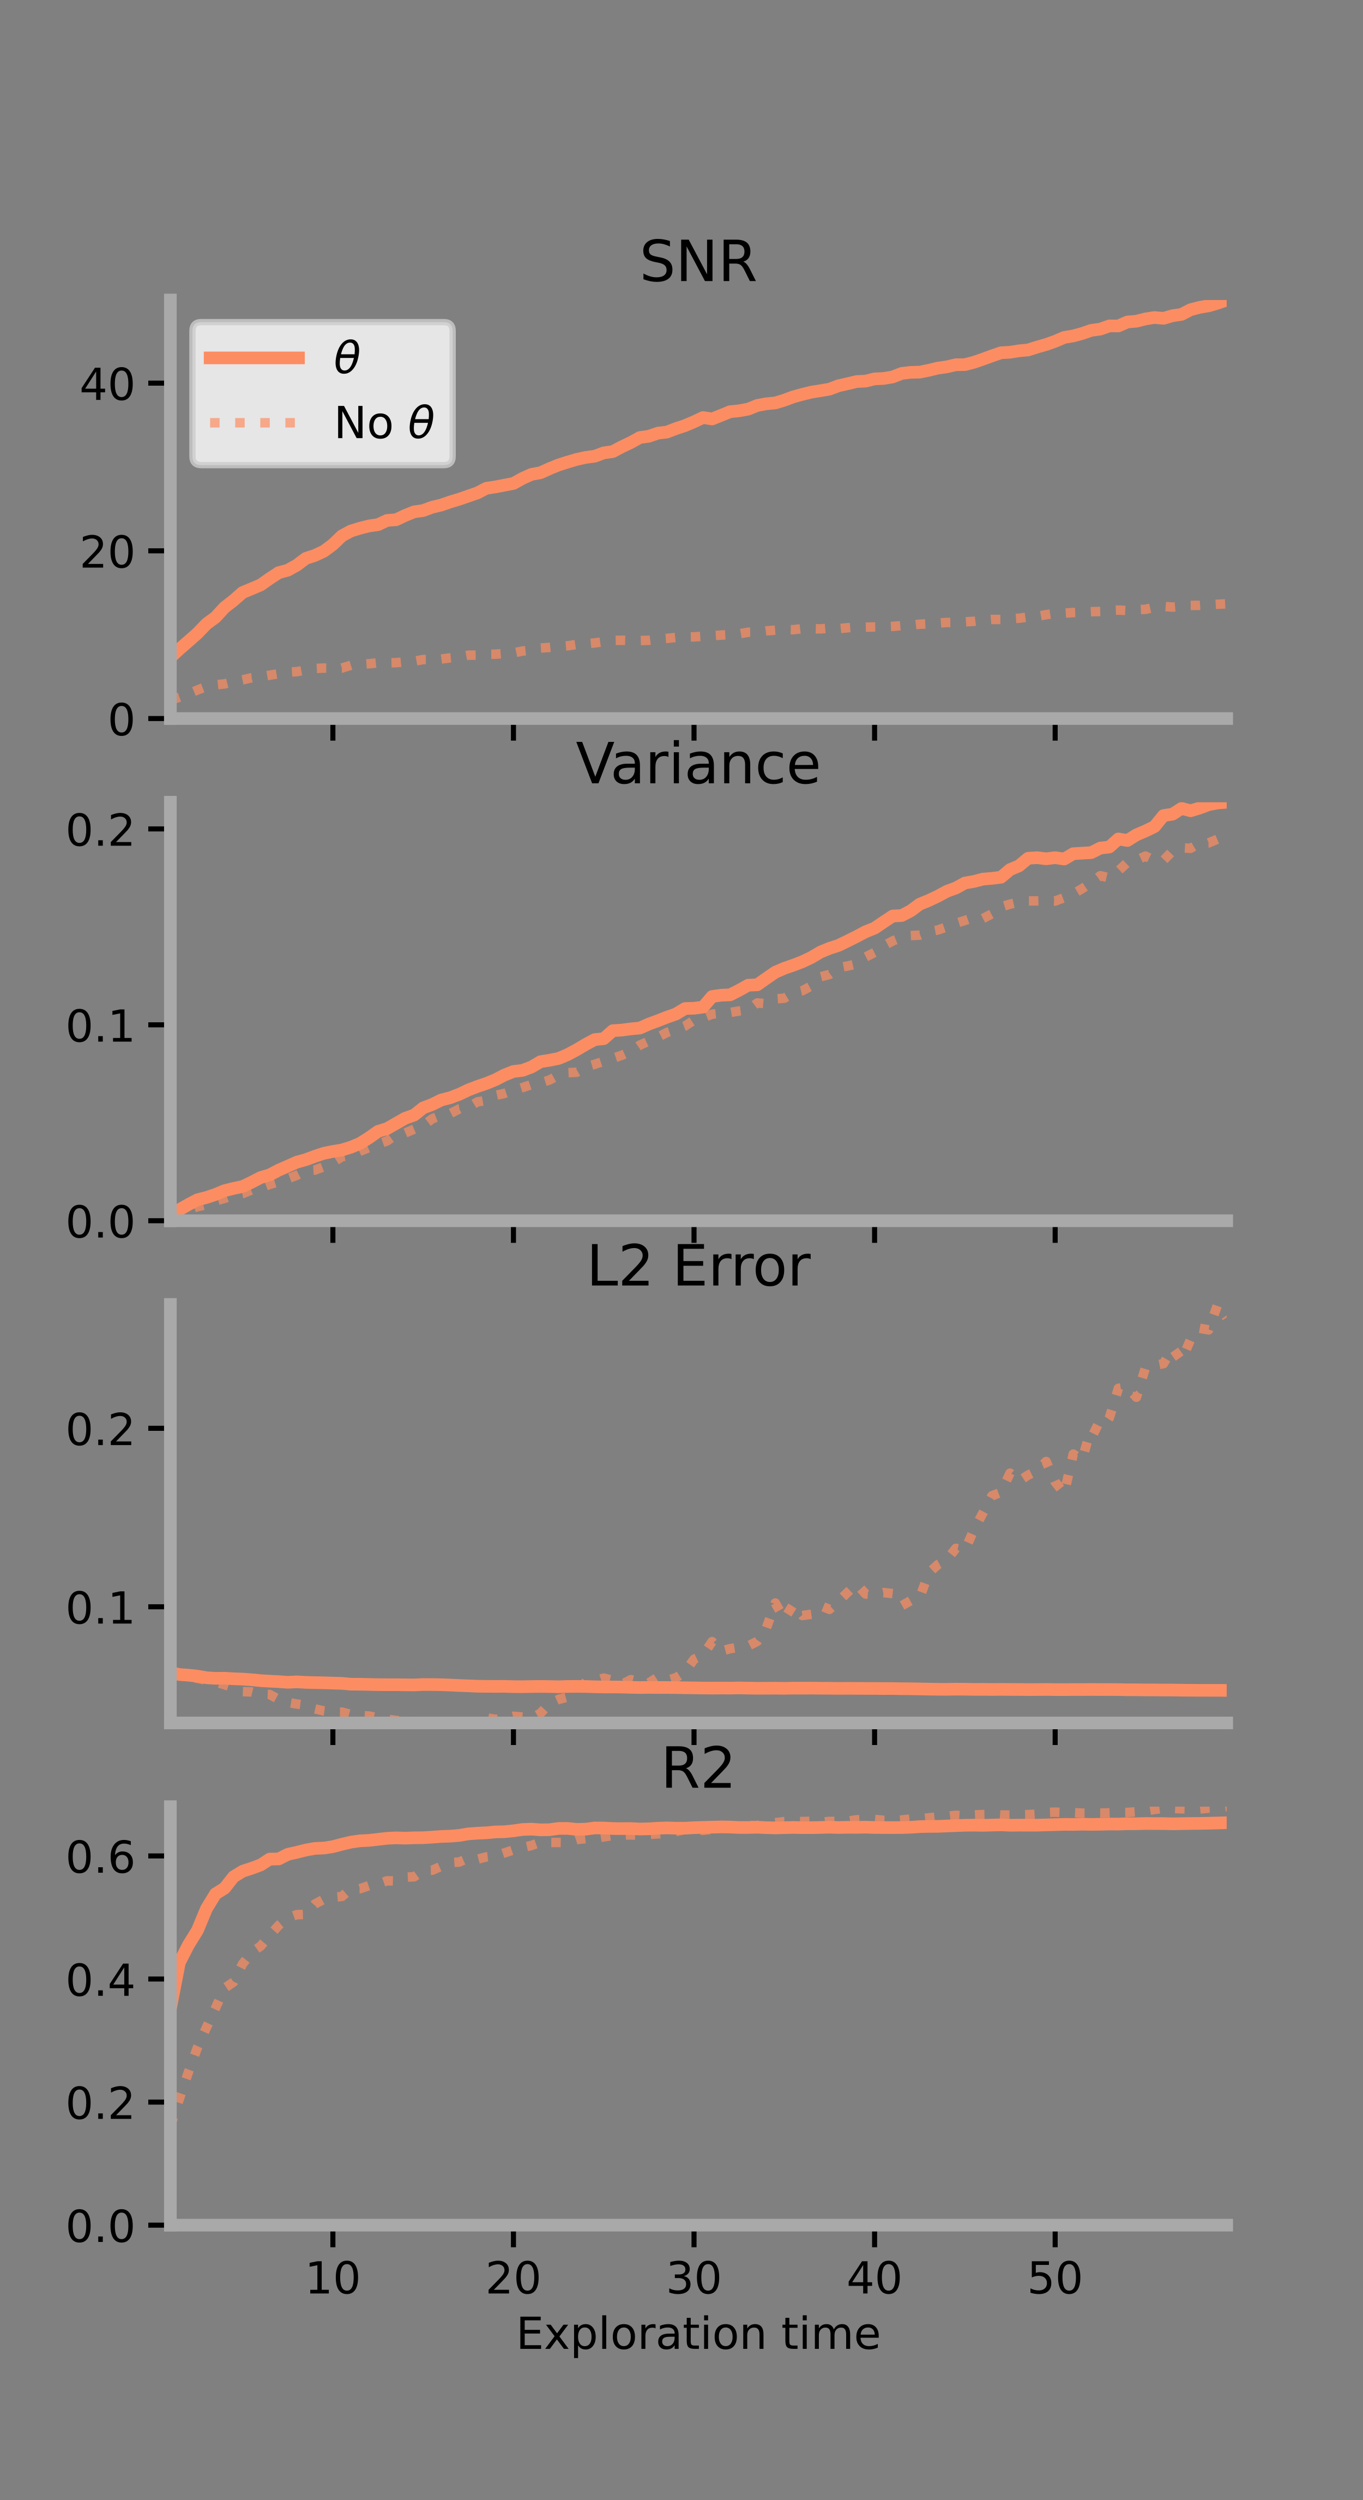 <?xml version="1.0" encoding="utf-8" standalone="no"?>
<!DOCTYPE svg PUBLIC "-//W3C//DTD SVG 1.1//EN"
  "http://www.w3.org/Graphics/SVG/1.1/DTD/svg11.dtd">
<!-- Created with matplotlib (https://matplotlib.org/) -->
<svg height="396pt" version="1.1" viewBox="0 0 216 396" width="216pt" xmlns="http://www.w3.org/2000/svg" xmlns:xlink="http://www.w3.org/1999/xlink">
 <rect x="0" y="0" width="216" height="396" fill="#808080" stroke="none"/>
 <defs>
  <style type="text/css">*{stroke-linecap:butt;stroke-linejoin:round;}</style>
 </defs>
 <g id="figure_1">
  <g id="patch_1">
   <path d="M 0 396 
L 216 396 
L 216 0 
L 0 0 
z
" style="fill:none;"/>
  </g>
  <g id="axes_1">
   <g id="patch_2">
    <path d="M 27 113.807 
L 194.4 113.807 
L 194.4 47.52 
L 27 47.52 
z
" style="fill:none;"/>
   </g>
   <g id="matplotlib.axis_1">
    <g id="xtick_1">
     <g id="line2d_1">
      <defs>
       <path d="M 0 0 
L 0 3.5 
" id="m3159f77311" style="stroke:#000000;stroke-width:0.8;"/>
      </defs>
      <g>
       <use style="stroke:#000000;stroke-width:0.8;" x="52.754" xlink:href="#m3159f77311" y="113.807"/>
      </g>
     </g>
    </g>
    <g id="xtick_2">
     <g id="line2d_2">
      <g>
       <use style="stroke:#000000;stroke-width:0.8;" x="81.369" xlink:href="#m3159f77311" y="113.807"/>
      </g>
     </g>
    </g>
    <g id="xtick_3">
     <g id="line2d_3">
      <g>
       <use style="stroke:#000000;stroke-width:0.8;" x="109.984" xlink:href="#m3159f77311" y="113.807"/>
      </g>
     </g>
    </g>
    <g id="xtick_4">
     <g id="line2d_4">
      <g>
       <use style="stroke:#000000;stroke-width:0.8;" x="138.6" xlink:href="#m3159f77311" y="113.807"/>
      </g>
     </g>
    </g>
    <g id="xtick_5">
     <g id="line2d_5">
      <g>
       <use style="stroke:#000000;stroke-width:0.8;" x="167.215" xlink:href="#m3159f77311" y="113.807"/>
      </g>
     </g>
    </g>
   </g>
   <g id="matplotlib.axis_2">
    <g id="ytick_1">
     <g id="line2d_6">
      <defs>
       <path d="M 0 0 
L -3.5 0 
" id="m1c25598ce0" style="stroke:#000000;stroke-width:0.8;"/>
      </defs>
      <g>
       <use style="stroke:#000000;stroke-width:0.8;" x="27" xlink:href="#m1c25598ce0" y="113.807"/>
      </g>
     </g>
     <g id="text_1">
      <!-- 0 -->
      <g transform="translate(17.046 116.466)scale(0.07 -0.07)">
       <defs>
        <path d="M 31.781 66.406 
Q 24.172 66.406 20.328 58.906 
Q 16.5 51.422 16.5 36.375 
Q 16.5 21.391 20.328 13.891 
Q 24.172 6.391 31.781 6.391 
Q 39.453 6.391 43.281 13.891 
Q 47.125 21.391 47.125 36.375 
Q 47.125 51.422 43.281 58.906 
Q 39.453 66.406 31.781 66.406 
z
M 31.781 74.219 
Q 44.047 74.219 50.516 64.516 
Q 56.984 54.828 56.984 36.375 
Q 56.984 17.969 50.516 8.266 
Q 44.047 -1.422 31.781 -1.422 
Q 19.531 -1.422 13.062 8.266 
Q 6.594 17.969 6.594 36.375 
Q 6.594 54.828 13.062 64.516 
Q 19.531 74.219 31.781 74.219 
z
" id="DejaVuSans-48"/>
       </defs>
       <use xlink:href="#DejaVuSans-48"/>
      </g>
     </g>
    </g>
    <g id="ytick_2">
     <g id="line2d_7">
      <g>
       <use style="stroke:#000000;stroke-width:0.8;" x="27" xlink:href="#m1c25598ce0" y="87.244"/>
      </g>
     </g>
     <g id="text_2">
      <!-- 20 -->
      <g transform="translate(12.592 89.904)scale(0.07 -0.07)">
       <defs>
        <path d="M 19.188 8.297 
L 53.609 8.297 
L 53.609 0 
L 7.328 0 
L 7.328 8.297 
Q 12.938 14.109 22.625 23.891 
Q 32.328 33.688 34.812 36.531 
Q 39.547 41.844 41.422 45.531 
Q 43.312 49.219 43.312 52.781 
Q 43.312 58.594 39.234 62.25 
Q 35.156 65.922 28.609 65.922 
Q 23.969 65.922 18.812 64.312 
Q 13.672 62.703 7.812 59.422 
L 7.812 69.391 
Q 13.766 71.781 18.938 73 
Q 24.125 74.219 28.422 74.219 
Q 39.75 74.219 46.484 68.547 
Q 53.219 62.891 53.219 53.422 
Q 53.219 48.922 51.531 44.891 
Q 49.859 40.875 45.406 35.406 
Q 44.188 33.984 37.641 27.219 
Q 31.109 20.453 19.188 8.297 
z
" id="DejaVuSans-50"/>
       </defs>
       <use xlink:href="#DejaVuSans-50"/>
       <use x="63.623" xlink:href="#DejaVuSans-48"/>
      </g>
     </g>
    </g>
    <g id="ytick_3">
     <g id="line2d_8">
      <g>
       <use style="stroke:#000000;stroke-width:0.8;" x="27" xlink:href="#m1c25598ce0" y="60.682"/>
      </g>
     </g>
     <g id="text_3">
      <!-- 40 -->
      <g transform="translate(12.592 63.341)scale(0.07 -0.07)">
       <defs>
        <path d="M 37.797 64.312 
L 12.891 25.391 
L 37.797 25.391 
z
M 35.203 72.906 
L 47.609 72.906 
L 47.609 25.391 
L 58.016 25.391 
L 58.016 17.188 
L 47.609 17.188 
L 47.609 0 
L 37.797 0 
L 37.797 17.188 
L 4.891 17.188 
L 4.891 26.703 
z
" id="DejaVuSans-52"/>
       </defs>
       <use xlink:href="#DejaVuSans-52"/>
       <use x="63.623" xlink:href="#DejaVuSans-48"/>
      </g>
     </g>
    </g>
   </g>
   <g id="line2d_9">
    <path clip-path="url(#p7f465c8de0)" d="M 27 104.138 
L 28.431 102.815 
L 29.861 101.573 
L 31.292 100.309 
L 32.723 98.82 
L 34.154 97.769 
L 35.585 96.212 
L 37.015 95.1 
L 38.446 93.845 
L 39.877 93.253 
L 41.308 92.645 
L 42.738 91.639 
L 44.169 90.701 
L 45.6 90.316 
L 47.031 89.524 
L 48.461 88.444 
L 49.892 87.979 
L 51.323 87.311 
L 52.754 86.248 
L 54.184 84.874 
L 55.615 84.103 
L 57.046 83.665 
L 58.477 83.301 
L 59.907 83.1 
L 61.338 82.428 
L 62.769 82.322 
L 64.2 81.644 
L 65.63 81.066 
L 67.061 80.866 
L 68.492 80.334 
L 69.923 79.996 
L 71.354 79.497 
L 72.784 79.066 
L 74.215 78.572 
L 75.646 78.079 
L 77.077 77.336 
L 78.508 77.119 
L 79.938 76.846 
L 81.369 76.571 
L 82.8 75.777 
L 84.231 75.132 
L 85.661 74.874 
L 87.092 74.224 
L 88.523 73.643 
L 89.954 73.187 
L 91.384 72.766 
L 92.815 72.449 
L 94.246 72.26 
L 95.677 71.729 
L 97.108 71.527 
L 98.538 70.767 
L 99.969 70.089 
L 101.4 69.295 
L 102.831 69.099 
L 104.261 68.601 
L 105.692 68.437 
L 107.123 67.88 
L 108.553 67.413 
L 109.984 66.804 
L 111.415 66.13 
L 112.846 66.361 
L 114.277 65.788 
L 115.708 65.204 
L 117.139 65.063 
L 118.569 64.803 
L 120 64.221 
L 121.431 63.955 
L 122.862 63.823 
L 124.292 63.383 
L 125.723 62.853 
L 127.154 62.462 
L 128.585 62.108 
L 130.016 61.884 
L 131.446 61.64 
L 132.877 61.098 
L 134.308 60.779 
L 135.739 60.435 
L 137.169 60.366 
L 138.6 60.01 
L 140.031 59.943 
L 141.462 59.704 
L 142.893 59.143 
L 144.323 58.976 
L 145.754 58.942 
L 147.185 58.652 
L 148.616 58.305 
L 150.047 58.105 
L 151.477 57.768 
L 152.908 57.754 
L 154.339 57.38 
L 155.77 56.889 
L 157.2 56.369 
L 158.631 55.874 
L 160.062 55.79 
L 161.493 55.562 
L 162.924 55.432 
L 164.354 54.973 
L 165.785 54.565 
L 167.216 54.058 
L 168.647 53.446 
L 170.077 53.206 
L 171.508 52.816 
L 172.939 52.324 
L 174.37 52.13 
L 175.8 51.62 
L 177.231 51.628 
L 178.662 50.996 
L 180.093 50.879 
L 181.523 50.514 
L 182.954 50.291 
L 184.385 50.421 
L 185.815 50.008 
L 187.246 49.796 
L 188.677 49.053 
L 190.108 48.681 
L 191.539 48.435 
L 192.969 48.022 
L 194.4 47.52 
" style="fill:none;stroke:#fc8d62;stroke-linecap:square;stroke-width:2;"/>
   </g>
   <g id="line2d_10">
    <path clip-path="url(#p7f465c8de0)" d="M 27 110.875 
L 28.431 110.438 
L 29.861 109.884 
L 31.292 109.287 
L 32.723 108.732 
L 34.154 108.466 
L 35.585 108.322 
L 37.015 107.971 
L 38.446 107.683 
L 39.877 107.346 
L 41.308 107.182 
L 42.738 106.939 
L 44.169 106.705 
L 45.6 106.473 
L 47.031 106.383 
L 48.461 106.115 
L 49.892 105.878 
L 51.323 105.816 
L 52.754 105.818 
L 54.184 105.815 
L 55.615 105.362 
L 57.046 105.228 
L 58.477 105.13 
L 59.907 104.982 
L 61.338 104.99 
L 62.769 104.96 
L 64.2 104.817 
L 65.63 104.722 
L 67.061 104.463 
L 68.492 104.458 
L 69.923 104.382 
L 71.354 104.194 
L 72.784 104.049 
L 74.215 103.772 
L 75.646 103.761 
L 77.077 103.635 
L 78.508 103.619 
L 79.938 103.497 
L 81.369 103.415 
L 82.8 103.116 
L 84.231 102.965 
L 85.661 102.639 
L 87.092 102.543 
L 88.523 102.397 
L 89.954 102.284 
L 91.384 102.075 
L 92.815 101.965 
L 94.246 101.832 
L 95.677 101.635 
L 97.108 101.442 
L 98.538 101.407 
L 99.969 101.446 
L 101.4 101.46 
L 102.831 101.415 
L 104.261 101.223 
L 105.692 101.118 
L 107.123 100.963 
L 108.553 100.904 
L 109.984 100.868 
L 111.415 100.78 
L 112.846 100.686 
L 114.277 100.591 
L 115.708 100.507 
L 117.139 100.39 
L 118.569 100.14 
L 120 100.115 
L 121.431 99.921 
L 122.862 99.81 
L 124.292 99.698 
L 125.723 99.736 
L 127.154 99.574 
L 128.585 99.564 
L 130.016 99.61 
L 131.446 99.485 
L 132.877 99.578 
L 134.308 99.427 
L 135.739 99.326 
L 137.169 99.337 
L 138.6 99.297 
L 140.031 99.273 
L 141.462 99.212 
L 142.893 99.097 
L 144.323 99.019 
L 145.754 98.868 
L 147.185 98.8 
L 148.616 98.691 
L 150.047 98.593 
L 151.477 98.579 
L 152.908 98.496 
L 154.339 98.409 
L 155.77 98.238 
L 157.2 98.114 
L 158.631 98.117 
L 160.062 98.014 
L 161.493 97.92 
L 162.924 97.725 
L 164.354 97.609 
L 165.785 97.358 
L 167.216 97.146 
L 168.647 97.12 
L 170.077 97.018 
L 171.508 96.972 
L 172.939 96.885 
L 174.37 96.854 
L 175.8 96.685 
L 177.231 96.632 
L 178.662 96.696 
L 180.093 96.572 
L 181.523 96.51 
L 182.954 96.2 
L 184.385 96.042 
L 185.815 96.159 
L 187.246 96.033 
L 188.677 95.889 
L 190.108 95.878 
L 191.539 95.784 
L 192.969 95.706 
L 194.4 95.635 
" style="fill:none;stroke:#fc8d62;stroke-dasharray:1.5,2.475;stroke-dashoffset:0;stroke-opacity:0.7;stroke-width:1.5;"/>
   </g>
   <g id="patch_3">
    <path d="M 27 113.807 
L 27 47.52 
" style="fill:none;stroke:#a9a9a9;stroke-linecap:square;stroke-linejoin:miter;stroke-width:2;"/>
   </g>
   <g id="patch_4">
    <path d="M 194.4 113.807 
L 194.4 47.52 
" style="fill:none;"/>
   </g>
   <g id="patch_5">
    <path d="M 27 113.807 
L 194.4 113.807 
" style="fill:none;stroke:#a9a9a9;stroke-linecap:square;stroke-linejoin:miter;stroke-width:2;"/>
   </g>
   <g id="patch_6">
    <path d="M 27 47.52 
L 194.4 47.52 
" style="fill:none;"/>
   </g>
   <g id="text_4">
    <!-- SNR -->
    <g transform="translate(101.35 44.52)scale(0.09 -0.09)">
     <defs>
      <path d="M 53.516 70.516 
L 53.516 60.891 
Q 47.906 63.578 42.922 64.891 
Q 37.938 66.219 33.297 66.219 
Q 25.25 66.219 20.875 63.094 
Q 16.5 59.969 16.5 54.203 
Q 16.5 49.359 19.406 46.891 
Q 22.312 44.438 30.422 42.922 
L 36.375 41.703 
Q 47.406 39.594 52.656 34.297 
Q 57.906 29 57.906 20.125 
Q 57.906 9.516 50.797 4.047 
Q 43.703 -1.422 29.984 -1.422 
Q 24.812 -1.422 18.969 -0.25 
Q 13.141 0.922 6.891 3.219 
L 6.891 13.375 
Q 12.891 10.016 18.656 8.297 
Q 24.422 6.594 29.984 6.594 
Q 38.422 6.594 43.016 9.906 
Q 47.609 13.234 47.609 19.391 
Q 47.609 24.75 44.312 27.781 
Q 41.016 30.812 33.5 32.328 
L 27.484 33.5 
Q 16.453 35.688 11.516 40.375 
Q 6.594 45.062 6.594 53.422 
Q 6.594 63.094 13.406 68.656 
Q 20.219 74.219 32.172 74.219 
Q 37.312 74.219 42.625 73.281 
Q 47.953 72.359 53.516 70.516 
z
" id="DejaVuSans-83"/>
      <path d="M 9.812 72.906 
L 23.094 72.906 
L 55.422 11.922 
L 55.422 72.906 
L 64.984 72.906 
L 64.984 0 
L 51.703 0 
L 19.391 60.984 
L 19.391 0 
L 9.812 0 
z
" id="DejaVuSans-78"/>
      <path d="M 44.391 34.188 
Q 47.562 33.109 50.562 29.594 
Q 53.562 26.078 56.594 19.922 
L 66.609 0 
L 56 0 
L 46.688 18.703 
Q 43.062 26.031 39.672 28.422 
Q 36.281 30.812 30.422 30.812 
L 19.672 30.812 
L 19.672 0 
L 9.812 0 
L 9.812 72.906 
L 32.078 72.906 
Q 44.578 72.906 50.734 67.672 
Q 56.891 62.453 56.891 51.906 
Q 56.891 45.016 53.688 40.469 
Q 50.484 35.938 44.391 34.188 
z
M 19.672 64.797 
L 19.672 38.922 
L 32.078 38.922 
Q 39.203 38.922 42.844 42.219 
Q 46.484 45.516 46.484 51.906 
Q 46.484 58.297 42.844 61.547 
Q 39.203 64.797 32.078 64.797 
z
" id="DejaVuSans-82"/>
     </defs>
     <use xlink:href="#DejaVuSans-83"/>
     <use x="63.477" xlink:href="#DejaVuSans-78"/>
     <use x="138.281" xlink:href="#DejaVuSans-82"/>
    </g>
   </g>
   <g id="legend_1">
    <g id="patch_7">
     <path d="M 31.9 73.669 
L 70.33 73.669 
Q 71.73 73.669 71.73 72.269 
L 71.73 52.42 
Q 71.73 51.02 70.33 51.02 
L 31.9 51.02 
Q 30.5 51.02 30.5 52.42 
L 30.5 72.269 
Q 30.5 73.669 31.9 73.669 
z
" style="fill:#ffffff;opacity:0.8;stroke:#cccccc;stroke-linejoin:miter;"/>
    </g>
    <g id="line2d_11">
     <path d="M 33.3 56.689 
L 47.3 56.689 
" style="fill:none;stroke:#fc8d62;stroke-linecap:square;stroke-width:2;"/>
    </g>
    <g id="line2d_12"/>
    <g id="text_5">
     <!-- $\theta$ -->
     <g transform="translate(52.9 59.139)scale(0.07 -0.07)">
      <defs>
       <path d="M 45.516 34.672 
L 14.453 34.672 
Q 12.359 20.062 14.5 13.875 
Q 17.188 6.25 24.469 6.25 
Q 31.781 6.25 37.359 13.922 
Q 42.234 20.656 45.516 34.672 
z
M 47.016 42.969 
Q 48.344 56.844 46.625 61.719 
Q 43.953 69.438 36.766 69.438 
Q 29.297 69.438 23.828 61.812 
Q 19.531 55.672 16.156 42.969 
z
M 38.188 76.766 
Q 49.906 76.766 54.594 66.406 
Q 59.281 56.109 55.719 37.844 
Q 52.203 19.625 43.453 9.281 
Q 34.766 -1.125 23.047 -1.125 
Q 11.281 -1.125 6.641 9.281 
Q 2 19.625 5.516 37.844 
Q 9.078 56.109 17.719 66.406 
Q 26.422 76.766 38.188 76.766 
z
" id="DejaVuSans-Oblique-952"/>
      </defs>
      <use transform="translate(0 0.234)" xlink:href="#DejaVuSans-Oblique-952"/>
     </g>
    </g>
    <g id="line2d_13">
     <path d="M 33.3 66.964 
L 47.3 66.964 
" style="fill:none;stroke:#fc8d62;stroke-dasharray:1.5,2.475;stroke-dashoffset:0;stroke-opacity:0.7;stroke-width:1.5;"/>
    </g>
    <g id="line2d_14"/>
    <g id="text_6">
     <!-- No $\theta$ -->
     <g transform="translate(52.9 69.414)scale(0.07 -0.07)">
      <defs>
       <path d="M 30.609 48.391 
Q 23.391 48.391 19.188 42.75 
Q 14.984 37.109 14.984 27.297 
Q 14.984 17.484 19.156 11.844 
Q 23.344 6.203 30.609 6.203 
Q 37.797 6.203 41.984 11.859 
Q 46.188 17.531 46.188 27.297 
Q 46.188 37.016 41.984 42.703 
Q 37.797 48.391 30.609 48.391 
z
M 30.609 56 
Q 42.328 56 49.016 48.375 
Q 55.719 40.766 55.719 27.297 
Q 55.719 13.875 49.016 6.219 
Q 42.328 -1.422 30.609 -1.422 
Q 18.844 -1.422 12.172 6.219 
Q 5.516 13.875 5.516 27.297 
Q 5.516 40.766 12.172 48.375 
Q 18.844 56 30.609 56 
z
" id="DejaVuSans-111"/>
       <path id="DejaVuSans-32"/>
      </defs>
      <use transform="translate(0 0.234)" xlink:href="#DejaVuSans-78"/>
      <use transform="translate(74.805 0.234)" xlink:href="#DejaVuSans-111"/>
      <use transform="translate(135.986 0.234)" xlink:href="#DejaVuSans-32"/>
      <use transform="translate(167.773 0.234)" xlink:href="#DejaVuSans-Oblique-952"/>
     </g>
    </g>
   </g>
  </g>
  <g id="axes_2">
   <g id="patch_8">
    <path d="M 27 193.351 
L 194.4 193.351 
L 194.4 127.064 
L 27 127.064 
z
" style="fill:none;"/>
   </g>
   <g id="matplotlib.axis_3">
    <g id="xtick_6">
     <g id="line2d_15">
      <g>
       <use style="stroke:#000000;stroke-width:0.8;" x="52.754" xlink:href="#m3159f77311" y="193.351"/>
      </g>
     </g>
    </g>
    <g id="xtick_7">
     <g id="line2d_16">
      <g>
       <use style="stroke:#000000;stroke-width:0.8;" x="81.369" xlink:href="#m3159f77311" y="193.351"/>
      </g>
     </g>
    </g>
    <g id="xtick_8">
     <g id="line2d_17">
      <g>
       <use style="stroke:#000000;stroke-width:0.8;" x="109.984" xlink:href="#m3159f77311" y="193.351"/>
      </g>
     </g>
    </g>
    <g id="xtick_9">
     <g id="line2d_18">
      <g>
       <use style="stroke:#000000;stroke-width:0.8;" x="138.6" xlink:href="#m3159f77311" y="193.351"/>
      </g>
     </g>
    </g>
    <g id="xtick_10">
     <g id="line2d_19">
      <g>
       <use style="stroke:#000000;stroke-width:0.8;" x="167.215" xlink:href="#m3159f77311" y="193.351"/>
      </g>
     </g>
    </g>
   </g>
   <g id="matplotlib.axis_4">
    <g id="ytick_4">
     <g id="line2d_20">
      <g>
       <use style="stroke:#000000;stroke-width:0.8;" x="27" xlink:href="#m1c25598ce0" y="193.351"/>
      </g>
     </g>
     <g id="text_7">
      <!-- 0.0 -->
      <g transform="translate(10.368 196.011)scale(0.07 -0.07)">
       <defs>
        <path d="M 10.688 12.406 
L 21 12.406 
L 21 0 
L 10.688 0 
z
" id="DejaVuSans-46"/>
       </defs>
       <use xlink:href="#DejaVuSans-48"/>
       <use x="63.623" xlink:href="#DejaVuSans-46"/>
       <use x="95.41" xlink:href="#DejaVuSans-48"/>
      </g>
     </g>
    </g>
    <g id="ytick_5">
     <g id="line2d_21">
      <g>
       <use style="stroke:#000000;stroke-width:0.8;" x="27" xlink:href="#m1c25598ce0" y="162.322"/>
      </g>
     </g>
     <g id="text_8">
      <!-- 0.1 -->
      <g transform="translate(10.368 164.981)scale(0.07 -0.07)">
       <defs>
        <path d="M 12.406 8.297 
L 28.516 8.297 
L 28.516 63.922 
L 10.984 60.406 
L 10.984 69.391 
L 28.422 72.906 
L 38.281 72.906 
L 38.281 8.297 
L 54.391 8.297 
L 54.391 0 
L 12.406 0 
z
" id="DejaVuSans-49"/>
       </defs>
       <use xlink:href="#DejaVuSans-48"/>
       <use x="63.623" xlink:href="#DejaVuSans-46"/>
       <use x="95.41" xlink:href="#DejaVuSans-49"/>
      </g>
     </g>
    </g>
    <g id="ytick_6">
     <g id="line2d_22">
      <g>
       <use style="stroke:#000000;stroke-width:0.8;" x="27" xlink:href="#m1c25598ce0" y="131.292"/>
      </g>
     </g>
     <g id="text_9">
      <!-- 0.2 -->
      <g transform="translate(10.368 133.952)scale(0.07 -0.07)">
       <use xlink:href="#DejaVuSans-48"/>
       <use x="63.623" xlink:href="#DejaVuSans-46"/>
       <use x="95.41" xlink:href="#DejaVuSans-50"/>
      </g>
     </g>
    </g>
   </g>
   <g id="line2d_23">
    <path clip-path="url(#p9449320118)" d="M 27 192.137 
L 28.431 191.595 
L 29.861 190.782 
L 31.292 190.027 
L 32.723 189.668 
L 34.154 189.185 
L 35.585 188.588 
L 37.015 188.229 
L 38.446 187.931 
L 39.877 187.247 
L 41.308 186.506 
L 42.738 186.089 
L 44.169 185.331 
L 45.6 184.711 
L 47.031 184.07 
L 48.461 183.676 
L 49.892 183.145 
L 51.323 182.669 
L 52.754 182.378 
L 54.184 182.145 
L 55.615 181.702 
L 57.046 181.108 
L 58.477 180.207 
L 59.907 179.196 
L 61.338 178.757 
L 62.769 177.938 
L 64.2 177.126 
L 65.63 176.616 
L 67.061 175.477 
L 68.492 174.933 
L 69.923 174.229 
L 71.354 173.86 
L 72.784 173.321 
L 74.215 172.64 
L 75.646 172.086 
L 77.077 171.603 
L 78.508 171.019 
L 79.938 170.277 
L 81.369 169.706 
L 82.8 169.54 
L 84.231 168.999 
L 85.661 168.158 
L 87.092 167.933 
L 88.523 167.646 
L 89.954 167.039 
L 91.384 166.274 
L 92.815 165.426 
L 94.246 164.66 
L 95.677 164.511 
L 97.108 163.25 
L 98.538 163.154 
L 99.969 162.965 
L 101.4 162.829 
L 102.831 162.197 
L 104.261 161.669 
L 105.692 161.11 
L 107.123 160.604 
L 108.553 159.741 
L 109.984 159.696 
L 111.415 159.509 
L 112.846 157.835 
L 114.277 157.63 
L 115.708 157.568 
L 117.139 156.841 
L 118.569 156.043 
L 120 155.986 
L 121.431 154.976 
L 122.862 153.985 
L 124.292 153.369 
L 125.723 152.874 
L 127.154 152.325 
L 128.585 151.647 
L 130.016 150.801 
L 131.446 150.205 
L 132.877 149.744 
L 134.308 149.052 
L 135.739 148.335 
L 137.169 147.575 
L 138.6 147.006 
L 140.031 146.036 
L 141.462 145.087 
L 142.893 145.014 
L 144.323 144.264 
L 145.754 143.207 
L 147.185 142.623 
L 148.616 141.946 
L 150.047 141.173 
L 151.477 140.651 
L 152.908 139.862 
L 154.339 139.613 
L 155.77 139.239 
L 157.2 139.122 
L 158.631 138.947 
L 160.062 137.738 
L 161.493 137.133 
L 162.924 135.941 
L 164.354 135.846 
L 165.785 136.023 
L 167.216 135.846 
L 168.647 136.059 
L 170.077 135.218 
L 171.508 135.129 
L 172.939 135.047 
L 174.37 134.321 
L 175.8 134.157 
L 177.231 132.878 
L 178.662 133.128 
L 180.093 132.233 
L 181.523 131.621 
L 182.954 130.93 
L 184.385 129.176 
L 185.815 128.959 
L 187.246 128.039 
L 188.677 128.419 
L 190.108 127.985 
L 191.539 127.451 
L 192.969 127.181 
L 194.4 127.064 
" style="fill:none;stroke:#fc8d62;stroke-linecap:square;stroke-width:2;"/>
   </g>
   <g id="line2d_24">
    <path clip-path="url(#p9449320118)" d="M 27 192.439 
L 28.431 191.903 
L 29.861 191.586 
L 31.292 191.121 
L 32.723 190.809 
L 34.154 190.217 
L 35.585 189.81 
L 37.015 189.326 
L 38.446 189.052 
L 39.877 188.481 
L 41.308 188.147 
L 42.738 187.597 
L 44.169 187.178 
L 45.6 186.699 
L 47.031 186.156 
L 48.461 185.424 
L 49.892 185.334 
L 51.323 184.791 
L 52.754 184.104 
L 54.184 183.207 
L 55.615 182.969 
L 57.046 182.34 
L 58.477 181.762 
L 59.907 181.215 
L 61.338 180.711 
L 62.769 179.686 
L 64.2 179.455 
L 65.63 178.842 
L 67.061 178.273 
L 68.492 177.207 
L 69.923 176.647 
L 71.354 176.376 
L 72.784 175.642 
L 74.215 175.4 
L 75.646 174.523 
L 77.077 174.283 
L 78.508 173.495 
L 79.938 173.188 
L 81.369 172.705 
L 82.8 172.261 
L 84.231 171.784 
L 85.661 171.508 
L 87.092 171.059 
L 88.523 170.272 
L 89.954 169.908 
L 91.384 169.833 
L 92.815 168.993 
L 94.246 168.575 
L 95.677 168.089 
L 97.108 167.622 
L 98.538 167.147 
L 99.969 166.511 
L 101.4 165.537 
L 102.831 164.887 
L 104.261 164.27 
L 105.692 163.532 
L 107.123 163.064 
L 108.553 162.51 
L 109.984 161.572 
L 111.415 161.21 
L 112.846 160.629 
L 114.277 160.488 
L 115.708 160.367 
L 117.139 160.127 
L 118.569 159.94 
L 120 158.856 
L 121.431 158.969 
L 122.862 158.218 
L 124.292 158.106 
L 125.723 157.239 
L 127.154 156.912 
L 128.585 156.157 
L 130.016 154.714 
L 131.446 154.35 
L 132.877 153.279 
L 134.308 153.004 
L 135.739 152.682 
L 137.169 151.58 
L 138.6 150.854 
L 140.031 149.804 
L 141.462 149.035 
L 142.893 148.462 
L 144.323 148.183 
L 145.754 148.112 
L 147.185 147.567 
L 148.616 147.302 
L 150.047 146.802 
L 151.477 146.233 
L 152.908 145.79 
L 154.339 145.289 
L 155.77 145.479 
L 157.2 144.738 
L 158.631 143.645 
L 160.062 143.203 
L 161.493 142.876 
L 162.924 142.689 
L 164.354 142.687 
L 165.785 142.649 
L 167.216 142.716 
L 168.647 142.174 
L 170.077 141.579 
L 171.508 140.741 
L 172.939 139.783 
L 174.37 138.701 
L 175.8 139.038 
L 177.231 137.939 
L 178.662 136.595 
L 180.093 136.266 
L 181.523 135.587 
L 182.954 136.308 
L 184.385 136.263 
L 185.815 134.789 
L 187.246 134.292 
L 188.677 134.367 
L 190.108 133.518 
L 191.539 133.502 
L 192.969 132.9 
L 194.4 132.511 
" style="fill:none;stroke:#fc8d62;stroke-dasharray:1.5,2.475;stroke-dashoffset:0;stroke-opacity:0.7;stroke-width:1.5;"/>
   </g>
   <g id="patch_9">
    <path d="M 27 193.351 
L 27 127.064 
" style="fill:none;stroke:#a9a9a9;stroke-linecap:square;stroke-linejoin:miter;stroke-width:2;"/>
   </g>
   <g id="patch_10">
    <path d="M 194.4 193.351 
L 194.4 127.064 
" style="fill:none;"/>
   </g>
   <g id="patch_11">
    <path d="M 27 193.351 
L 194.4 193.351 
" style="fill:none;stroke:#a9a9a9;stroke-linecap:square;stroke-linejoin:miter;stroke-width:2;"/>
   </g>
   <g id="patch_12">
    <path d="M 27 127.064 
L 194.4 127.064 
" style="fill:none;"/>
   </g>
   <g id="text_10">
    <!-- Variance -->
    <g transform="translate(91.26 124.064)scale(0.09 -0.09)">
     <defs>
      <path d="M 28.609 0 
L 0.781 72.906 
L 11.078 72.906 
L 34.188 11.531 
L 57.328 72.906 
L 67.578 72.906 
L 39.797 0 
z
" id="DejaVuSans-86"/>
      <path d="M 34.281 27.484 
Q 23.391 27.484 19.188 25 
Q 14.984 22.516 14.984 16.5 
Q 14.984 11.719 18.141 8.906 
Q 21.297 6.109 26.703 6.109 
Q 34.188 6.109 38.703 11.406 
Q 43.219 16.703 43.219 25.484 
L 43.219 27.484 
z
M 52.203 31.203 
L 52.203 0 
L 43.219 0 
L 43.219 8.297 
Q 40.141 3.328 35.547 0.953 
Q 30.953 -1.422 24.312 -1.422 
Q 15.922 -1.422 10.953 3.297 
Q 6 8.016 6 15.922 
Q 6 25.141 12.172 29.828 
Q 18.359 34.516 30.609 34.516 
L 43.219 34.516 
L 43.219 35.406 
Q 43.219 41.609 39.141 45 
Q 35.062 48.391 27.688 48.391 
Q 23 48.391 18.547 47.266 
Q 14.109 46.141 10.016 43.891 
L 10.016 52.203 
Q 14.938 54.109 19.578 55.047 
Q 24.219 56 28.609 56 
Q 40.484 56 46.344 49.844 
Q 52.203 43.703 52.203 31.203 
z
" id="DejaVuSans-97"/>
      <path d="M 41.109 46.297 
Q 39.594 47.172 37.812 47.578 
Q 36.031 48 33.891 48 
Q 26.266 48 22.188 43.047 
Q 18.109 38.094 18.109 28.812 
L 18.109 0 
L 9.078 0 
L 9.078 54.688 
L 18.109 54.688 
L 18.109 46.188 
Q 20.953 51.172 25.484 53.578 
Q 30.031 56 36.531 56 
Q 37.453 56 38.578 55.875 
Q 39.703 55.766 41.062 55.516 
z
" id="DejaVuSans-114"/>
      <path d="M 9.422 54.688 
L 18.406 54.688 
L 18.406 0 
L 9.422 0 
z
M 9.422 75.984 
L 18.406 75.984 
L 18.406 64.594 
L 9.422 64.594 
z
" id="DejaVuSans-105"/>
      <path d="M 54.891 33.016 
L 54.891 0 
L 45.906 0 
L 45.906 32.719 
Q 45.906 40.484 42.875 44.328 
Q 39.844 48.188 33.797 48.188 
Q 26.516 48.188 22.312 43.547 
Q 18.109 38.922 18.109 30.906 
L 18.109 0 
L 9.078 0 
L 9.078 54.688 
L 18.109 54.688 
L 18.109 46.188 
Q 21.344 51.125 25.703 53.562 
Q 30.078 56 35.797 56 
Q 45.219 56 50.047 50.172 
Q 54.891 44.344 54.891 33.016 
z
" id="DejaVuSans-110"/>
      <path d="M 48.781 52.594 
L 48.781 44.188 
Q 44.969 46.297 41.141 47.344 
Q 37.312 48.391 33.406 48.391 
Q 24.656 48.391 19.812 42.844 
Q 14.984 37.312 14.984 27.297 
Q 14.984 17.281 19.812 11.734 
Q 24.656 6.203 33.406 6.203 
Q 37.312 6.203 41.141 7.25 
Q 44.969 8.297 48.781 10.406 
L 48.781 2.094 
Q 45.016 0.344 40.984 -0.531 
Q 36.969 -1.422 32.422 -1.422 
Q 20.062 -1.422 12.781 6.344 
Q 5.516 14.109 5.516 27.297 
Q 5.516 40.672 12.859 48.328 
Q 20.219 56 33.016 56 
Q 37.156 56 41.109 55.141 
Q 45.062 54.297 48.781 52.594 
z
" id="DejaVuSans-99"/>
      <path d="M 56.203 29.594 
L 56.203 25.203 
L 14.891 25.203 
Q 15.484 15.922 20.484 11.062 
Q 25.484 6.203 34.422 6.203 
Q 39.594 6.203 44.453 7.469 
Q 49.312 8.734 54.109 11.281 
L 54.109 2.781 
Q 49.266 0.734 44.188 -0.344 
Q 39.109 -1.422 33.891 -1.422 
Q 20.797 -1.422 13.156 6.188 
Q 5.516 13.812 5.516 26.812 
Q 5.516 40.234 12.766 48.109 
Q 20.016 56 32.328 56 
Q 43.359 56 49.781 48.891 
Q 56.203 41.797 56.203 29.594 
z
M 47.219 32.234 
Q 47.125 39.594 43.094 43.984 
Q 39.062 48.391 32.422 48.391 
Q 24.906 48.391 20.391 44.141 
Q 15.875 39.891 15.188 32.172 
z
" id="DejaVuSans-101"/>
     </defs>
     <use xlink:href="#DejaVuSans-86"/>
     <use x="60.658" xlink:href="#DejaVuSans-97"/>
     <use x="121.938" xlink:href="#DejaVuSans-114"/>
     <use x="163.051" xlink:href="#DejaVuSans-105"/>
     <use x="190.834" xlink:href="#DejaVuSans-97"/>
     <use x="252.113" xlink:href="#DejaVuSans-110"/>
     <use x="315.492" xlink:href="#DejaVuSans-99"/>
     <use x="370.473" xlink:href="#DejaVuSans-101"/>
    </g>
   </g>
  </g>
  <g id="axes_3">
   <g id="patch_13">
    <path d="M 27 272.896 
L 194.4 272.896 
L 194.4 206.609 
L 27 206.609 
z
" style="fill:none;"/>
   </g>
   <g id="matplotlib.axis_5">
    <g id="xtick_11">
     <g id="line2d_25">
      <g>
       <use style="stroke:#000000;stroke-width:0.8;" x="52.754" xlink:href="#m3159f77311" y="272.896"/>
      </g>
     </g>
    </g>
    <g id="xtick_12">
     <g id="line2d_26">
      <g>
       <use style="stroke:#000000;stroke-width:0.8;" x="81.369" xlink:href="#m3159f77311" y="272.896"/>
      </g>
     </g>
    </g>
    <g id="xtick_13">
     <g id="line2d_27">
      <g>
       <use style="stroke:#000000;stroke-width:0.8;" x="109.984" xlink:href="#m3159f77311" y="272.896"/>
      </g>
     </g>
    </g>
    <g id="xtick_14">
     <g id="line2d_28">
      <g>
       <use style="stroke:#000000;stroke-width:0.8;" x="138.6" xlink:href="#m3159f77311" y="272.896"/>
      </g>
     </g>
    </g>
    <g id="xtick_15">
     <g id="line2d_29">
      <g>
       <use style="stroke:#000000;stroke-width:0.8;" x="167.215" xlink:href="#m3159f77311" y="272.896"/>
      </g>
     </g>
    </g>
   </g>
   <g id="matplotlib.axis_6">
    <g id="ytick_7">
     <g id="line2d_30">
      <g>
       <use style="stroke:#000000;stroke-width:0.8;" x="27" xlink:href="#m1c25598ce0" y="254.497"/>
      </g>
     </g>
     <g id="text_11">
      <!-- 0.1 -->
      <g transform="translate(10.368 257.156)scale(0.07 -0.07)">
       <use xlink:href="#DejaVuSans-48"/>
       <use x="63.623" xlink:href="#DejaVuSans-46"/>
       <use x="95.41" xlink:href="#DejaVuSans-49"/>
      </g>
     </g>
    </g>
    <g id="ytick_8">
     <g id="line2d_31">
      <g>
       <use style="stroke:#000000;stroke-width:0.8;" x="27" xlink:href="#m1c25598ce0" y="226.228"/>
      </g>
     </g>
     <g id="text_12">
      <!-- 0.2 -->
      <g transform="translate(10.368 228.887)scale(0.07 -0.07)">
       <use xlink:href="#DejaVuSans-48"/>
       <use x="63.623" xlink:href="#DejaVuSans-46"/>
       <use x="95.41" xlink:href="#DejaVuSans-50"/>
      </g>
     </g>
    </g>
   </g>
   <g id="line2d_32">
    <path clip-path="url(#pd9c8457cd1)" d="M 27 264.918 
L 28.431 265.225 
L 29.861 265.328 
L 31.292 265.488 
L 32.723 265.735 
L 34.154 265.826 
L 35.585 265.81 
L 37.015 265.898 
L 38.446 265.949 
L 39.877 266.053 
L 41.308 266.196 
L 42.738 266.282 
L 44.169 266.352 
L 45.6 266.459 
L 47.031 266.386 
L 48.461 266.47 
L 49.892 266.505 
L 51.323 266.538 
L 52.754 266.583 
L 54.184 266.624 
L 55.615 266.758 
L 57.046 266.763 
L 58.477 266.795 
L 59.907 266.828 
L 61.338 266.839 
L 62.769 266.842 
L 64.2 266.856 
L 65.63 266.874 
L 67.061 266.808 
L 68.492 266.817 
L 69.923 266.84 
L 71.354 266.893 
L 72.784 266.962 
L 74.215 267.017 
L 75.646 267.081 
L 77.077 267.098 
L 78.508 267.106 
L 79.938 267.099 
L 81.369 267.142 
L 82.8 267.152 
L 84.231 267.127 
L 85.661 267.107 
L 87.092 267.13 
L 88.523 267.162 
L 89.954 267.114 
L 91.384 267.105 
L 92.815 267.117 
L 94.246 267.165 
L 95.677 267.195 
L 97.108 267.195 
L 98.538 267.21 
L 99.969 267.252 
L 101.4 267.284 
L 102.831 267.262 
L 104.261 267.281 
L 105.692 267.28 
L 107.123 267.292 
L 108.553 267.324 
L 109.984 267.34 
L 111.415 267.364 
L 112.846 267.377 
L 114.277 267.367 
L 115.708 267.377 
L 117.139 267.348 
L 118.569 267.378 
L 120 267.403 
L 121.431 267.396 
L 122.862 267.388 
L 124.292 267.411 
L 125.723 267.382 
L 127.154 267.391 
L 128.585 267.381 
L 130.016 267.396 
L 131.446 267.404 
L 132.877 267.417 
L 134.308 267.411 
L 135.739 267.42 
L 137.169 267.427 
L 138.6 267.427 
L 140.031 267.449 
L 141.462 267.445 
L 142.893 267.473 
L 144.323 267.484 
L 145.754 267.509 
L 147.185 267.538 
L 148.616 267.564 
L 150.047 267.572 
L 151.477 267.546 
L 152.908 267.553 
L 154.339 267.58 
L 155.77 267.574 
L 157.2 267.593 
L 158.631 267.578 
L 160.062 267.591 
L 161.493 267.595 
L 162.924 267.614 
L 164.354 267.606 
L 165.785 267.59 
L 167.216 267.617 
L 168.647 267.621 
L 170.077 267.604 
L 171.508 267.606 
L 172.939 267.594 
L 174.37 267.607 
L 175.8 267.606 
L 177.231 267.61 
L 178.662 267.649 
L 180.093 267.647 
L 181.523 267.664 
L 182.954 267.664 
L 184.385 267.683 
L 185.815 267.682 
L 187.246 267.707 
L 188.677 267.721 
L 190.108 267.729 
L 191.539 267.729 
L 192.969 267.733 
L 194.4 267.738 
" style="fill:none;stroke:#fc8d62;stroke-linecap:square;stroke-width:2;"/>
   </g>
   <g id="line2d_33">
    <path clip-path="url(#pd9c8457cd1)" d="M 27 265.015 
L 28.431 265.214 
L 29.861 265.735 
L 31.292 265.827 
L 32.723 266.146 
L 34.154 266.417 
L 35.585 266.836 
L 37.015 267.302 
L 38.446 267.933 
L 39.877 267.982 
L 41.308 268.337 
L 42.738 268.39 
L 44.169 269.157 
L 45.6 269.651 
L 47.031 269.895 
L 48.461 270.077 
L 49.892 270.663 
L 51.323 270.996 
L 52.754 271.181 
L 54.184 271.174 
L 55.615 271.561 
L 57.046 271.708 
L 58.477 271.799 
L 59.907 272.082 
L 61.338 272.271 
L 62.769 272.498 
L 64.2 272.595 
L 65.63 272.632 
L 67.061 272.718 
L 68.492 272.469 
L 69.923 272.773 
L 71.354 272.896 
L 72.784 272.711 
L 74.215 272.804 
L 75.646 272.708 
L 77.077 272.082 
L 78.508 272.314 
L 79.938 272.205 
L 81.369 271.839 
L 82.8 271.961 
L 84.231 272.156 
L 85.661 271.353 
L 87.092 269.807 
L 88.523 269.159 
L 89.954 268.78 
L 91.384 267.502 
L 92.815 266.468 
L 94.246 266.241 
L 95.677 265.79 
L 97.108 266.162 
L 98.538 266.794 
L 99.969 266.035 
L 101.4 266.415 
L 102.831 266.554 
L 104.261 265.628 
L 105.692 266.162 
L 107.123 265.736 
L 108.553 264.826 
L 109.984 262.805 
L 111.415 262.129 
L 112.846 260.016 
L 114.277 261.52 
L 115.708 261.129 
L 117.139 260.899 
L 118.569 260.701 
L 120 259.978 
L 121.431 257.913 
L 122.862 253.899 
L 124.292 256.427 
L 125.723 254.132 
L 127.154 255.878 
L 128.585 255.677 
L 130.016 254.316 
L 131.446 254.907 
L 132.877 253.617 
L 134.308 252.228 
L 135.739 250.879 
L 137.169 252.467 
L 138.6 252.572 
L 140.031 252.243 
L 141.462 252.409 
L 142.893 254.333 
L 144.323 253.521 
L 145.754 253.04 
L 147.185 249.134 
L 148.616 247.822 
L 150.047 247.061 
L 151.477 245.241 
L 152.908 245.55 
L 154.339 242.28 
L 155.77 239.631 
L 157.2 236.913 
L 158.631 236.368 
L 160.062 233.325 
L 161.493 234.574 
L 162.924 233.642 
L 164.354 232.949 
L 165.785 231.485 
L 167.216 234.724 
L 168.647 236.547 
L 170.077 230.314 
L 171.508 231.194 
L 172.939 226.06 
L 174.37 226.761 
L 175.8 224.571 
L 177.231 219.899 
L 178.662 219.682 
L 180.093 221.315 
L 181.523 216.625 
L 182.954 216.275 
L 184.385 215.987 
L 185.815 213.505 
L 187.246 215.508 
L 188.677 212.141 
L 190.108 210.387 
L 191.539 210.638 
L 192.969 206.609 
L 194.4 208.673 
" style="fill:none;stroke:#fc8d62;stroke-dasharray:1.5,2.475;stroke-dashoffset:0;stroke-opacity:0.7;stroke-width:1.5;"/>
   </g>
   <g id="patch_14">
    <path d="M 27 272.896 
L 27 206.609 
" style="fill:none;stroke:#a9a9a9;stroke-linecap:square;stroke-linejoin:miter;stroke-width:2;"/>
   </g>
   <g id="patch_15">
    <path d="M 194.4 272.896 
L 194.4 206.609 
" style="fill:none;"/>
   </g>
   <g id="patch_16">
    <path d="M 27 272.896 
L 194.4 272.896 
" style="fill:none;stroke:#a9a9a9;stroke-linecap:square;stroke-linejoin:miter;stroke-width:2;"/>
   </g>
   <g id="patch_17">
    <path d="M 27 206.609 
L 194.4 206.609 
" style="fill:none;"/>
   </g>
   <g id="text_13">
    <!-- L2 Error -->
    <g transform="translate(92.933 203.609)scale(0.09 -0.09)">
     <defs>
      <path d="M 9.812 72.906 
L 19.672 72.906 
L 19.672 8.297 
L 55.172 8.297 
L 55.172 0 
L 9.812 0 
z
" id="DejaVuSans-76"/>
      <path d="M 9.812 72.906 
L 55.906 72.906 
L 55.906 64.594 
L 19.672 64.594 
L 19.672 43.016 
L 54.391 43.016 
L 54.391 34.719 
L 19.672 34.719 
L 19.672 8.297 
L 56.781 8.297 
L 56.781 0 
L 9.812 0 
z
" id="DejaVuSans-69"/>
     </defs>
     <use xlink:href="#DejaVuSans-76"/>
     <use x="55.713" xlink:href="#DejaVuSans-50"/>
     <use x="119.336" xlink:href="#DejaVuSans-32"/>
     <use x="151.123" xlink:href="#DejaVuSans-69"/>
     <use x="214.307" xlink:href="#DejaVuSans-114"/>
     <use x="253.67" xlink:href="#DejaVuSans-114"/>
     <use x="292.533" xlink:href="#DejaVuSans-111"/>
     <use x="353.715" xlink:href="#DejaVuSans-114"/>
    </g>
   </g>
  </g>
  <g id="axes_4">
   <g id="patch_18">
    <path d="M 27 352.44 
L 194.4 352.44 
L 194.4 286.153 
L 27 286.153 
z
" style="fill:none;"/>
   </g>
   <g id="matplotlib.axis_7">
    <g id="xtick_16">
     <g id="line2d_34">
      <g>
       <use style="stroke:#000000;stroke-width:0.8;" x="52.754" xlink:href="#m3159f77311" y="352.44"/>
      </g>
     </g>
     <g id="text_14">
      <!-- 10 -->
      <g transform="translate(48.3 363.259)scale(0.07 -0.07)">
       <use xlink:href="#DejaVuSans-49"/>
       <use x="63.623" xlink:href="#DejaVuSans-48"/>
      </g>
     </g>
    </g>
    <g id="xtick_17">
     <g id="line2d_35">
      <g>
       <use style="stroke:#000000;stroke-width:0.8;" x="81.369" xlink:href="#m3159f77311" y="352.44"/>
      </g>
     </g>
     <g id="text_15">
      <!-- 20 -->
      <g transform="translate(76.915 363.259)scale(0.07 -0.07)">
       <use xlink:href="#DejaVuSans-50"/>
       <use x="63.623" xlink:href="#DejaVuSans-48"/>
      </g>
     </g>
    </g>
    <g id="xtick_18">
     <g id="line2d_36">
      <g>
       <use style="stroke:#000000;stroke-width:0.8;" x="109.984" xlink:href="#m3159f77311" y="352.44"/>
      </g>
     </g>
     <g id="text_16">
      <!-- 30 -->
      <g transform="translate(105.531 363.259)scale(0.07 -0.07)">
       <defs>
        <path d="M 40.578 39.312 
Q 47.656 37.797 51.625 33 
Q 55.609 28.219 55.609 21.188 
Q 55.609 10.406 48.188 4.484 
Q 40.766 -1.422 27.094 -1.422 
Q 22.516 -1.422 17.656 -0.516 
Q 12.797 0.391 7.625 2.203 
L 7.625 11.719 
Q 11.719 9.328 16.594 8.109 
Q 21.484 6.891 26.812 6.891 
Q 36.078 6.891 40.938 10.547 
Q 45.797 14.203 45.797 21.188 
Q 45.797 27.641 41.281 31.266 
Q 36.766 34.906 28.719 34.906 
L 20.219 34.906 
L 20.219 43.016 
L 29.109 43.016 
Q 36.375 43.016 40.234 45.922 
Q 44.094 48.828 44.094 54.297 
Q 44.094 59.906 40.109 62.906 
Q 36.141 65.922 28.719 65.922 
Q 24.656 65.922 20.016 65.031 
Q 15.375 64.156 9.812 62.312 
L 9.812 71.094 
Q 15.438 72.656 20.344 73.438 
Q 25.25 74.219 29.594 74.219 
Q 40.828 74.219 47.359 69.109 
Q 53.906 64.016 53.906 55.328 
Q 53.906 49.266 50.438 45.094 
Q 46.969 40.922 40.578 39.312 
z
" id="DejaVuSans-51"/>
       </defs>
       <use xlink:href="#DejaVuSans-51"/>
       <use x="63.623" xlink:href="#DejaVuSans-48"/>
      </g>
     </g>
    </g>
    <g id="xtick_19">
     <g id="line2d_37">
      <g>
       <use style="stroke:#000000;stroke-width:0.8;" x="138.6" xlink:href="#m3159f77311" y="352.44"/>
      </g>
     </g>
     <g id="text_17">
      <!-- 40 -->
      <g transform="translate(134.146 363.259)scale(0.07 -0.07)">
       <use xlink:href="#DejaVuSans-52"/>
       <use x="63.623" xlink:href="#DejaVuSans-48"/>
      </g>
     </g>
    </g>
    <g id="xtick_20">
     <g id="line2d_38">
      <g>
       <use style="stroke:#000000;stroke-width:0.8;" x="167.215" xlink:href="#m3159f77311" y="352.44"/>
      </g>
     </g>
     <g id="text_18">
      <!-- 50 -->
      <g transform="translate(162.761 363.259)scale(0.07 -0.07)">
       <defs>
        <path d="M 10.797 72.906 
L 49.516 72.906 
L 49.516 64.594 
L 19.828 64.594 
L 19.828 46.734 
Q 21.969 47.469 24.109 47.828 
Q 26.266 48.188 28.422 48.188 
Q 40.625 48.188 47.75 41.5 
Q 54.891 34.812 54.891 23.391 
Q 54.891 11.625 47.562 5.094 
Q 40.234 -1.422 26.906 -1.422 
Q 22.312 -1.422 17.547 -0.641 
Q 12.797 0.141 7.719 1.703 
L 7.719 11.625 
Q 12.109 9.234 16.797 8.062 
Q 21.484 6.891 26.703 6.891 
Q 35.156 6.891 40.078 11.328 
Q 45.016 15.766 45.016 23.391 
Q 45.016 31 40.078 35.438 
Q 35.156 39.891 26.703 39.891 
Q 22.75 39.891 18.812 39.016 
Q 14.891 38.141 10.797 36.281 
z
" id="DejaVuSans-53"/>
       </defs>
       <use xlink:href="#DejaVuSans-53"/>
       <use x="63.623" xlink:href="#DejaVuSans-48"/>
      </g>
     </g>
    </g>
    <g id="text_19">
     <!-- Exploration time -->
     <g transform="translate(81.774 372.034)scale(0.07 -0.07)">
      <defs>
       <path d="M 54.891 54.688 
L 35.109 28.078 
L 55.906 0 
L 45.312 0 
L 29.391 21.484 
L 13.484 0 
L 2.875 0 
L 24.125 28.609 
L 4.688 54.688 
L 15.281 54.688 
L 29.781 35.203 
L 44.281 54.688 
z
" id="DejaVuSans-120"/>
       <path d="M 18.109 8.203 
L 18.109 -20.797 
L 9.078 -20.797 
L 9.078 54.688 
L 18.109 54.688 
L 18.109 46.391 
Q 20.953 51.266 25.266 53.625 
Q 29.594 56 35.594 56 
Q 45.562 56 51.781 48.094 
Q 58.016 40.188 58.016 27.297 
Q 58.016 14.406 51.781 6.484 
Q 45.562 -1.422 35.594 -1.422 
Q 29.594 -1.422 25.266 0.953 
Q 20.953 3.328 18.109 8.203 
z
M 48.688 27.297 
Q 48.688 37.203 44.609 42.844 
Q 40.531 48.484 33.406 48.484 
Q 26.266 48.484 22.188 42.844 
Q 18.109 37.203 18.109 27.297 
Q 18.109 17.391 22.188 11.75 
Q 26.266 6.109 33.406 6.109 
Q 40.531 6.109 44.609 11.75 
Q 48.688 17.391 48.688 27.297 
z
" id="DejaVuSans-112"/>
       <path d="M 9.422 75.984 
L 18.406 75.984 
L 18.406 0 
L 9.422 0 
z
" id="DejaVuSans-108"/>
       <path d="M 18.312 70.219 
L 18.312 54.688 
L 36.812 54.688 
L 36.812 47.703 
L 18.312 47.703 
L 18.312 18.016 
Q 18.312 11.328 20.141 9.422 
Q 21.969 7.516 27.594 7.516 
L 36.812 7.516 
L 36.812 0 
L 27.594 0 
Q 17.188 0 13.234 3.875 
Q 9.281 7.766 9.281 18.016 
L 9.281 47.703 
L 2.688 47.703 
L 2.688 54.688 
L 9.281 54.688 
L 9.281 70.219 
z
" id="DejaVuSans-116"/>
       <path d="M 52 44.188 
Q 55.375 50.25 60.062 53.125 
Q 64.75 56 71.094 56 
Q 79.641 56 84.281 50.016 
Q 88.922 44.047 88.922 33.016 
L 88.922 0 
L 79.891 0 
L 79.891 32.719 
Q 79.891 40.578 77.094 44.375 
Q 74.312 48.188 68.609 48.188 
Q 61.625 48.188 57.562 43.547 
Q 53.516 38.922 53.516 30.906 
L 53.516 0 
L 44.484 0 
L 44.484 32.719 
Q 44.484 40.625 41.703 44.406 
Q 38.922 48.188 33.109 48.188 
Q 26.219 48.188 22.156 43.531 
Q 18.109 38.875 18.109 30.906 
L 18.109 0 
L 9.078 0 
L 9.078 54.688 
L 18.109 54.688 
L 18.109 46.188 
Q 21.188 51.219 25.484 53.609 
Q 29.781 56 35.688 56 
Q 41.656 56 45.828 52.969 
Q 50 49.953 52 44.188 
z
" id="DejaVuSans-109"/>
      </defs>
      <use xlink:href="#DejaVuSans-69"/>
      <use x="63.184" xlink:href="#DejaVuSans-120"/>
      <use x="122.363" xlink:href="#DejaVuSans-112"/>
      <use x="185.84" xlink:href="#DejaVuSans-108"/>
      <use x="213.623" xlink:href="#DejaVuSans-111"/>
      <use x="274.805" xlink:href="#DejaVuSans-114"/>
      <use x="315.918" xlink:href="#DejaVuSans-97"/>
      <use x="377.197" xlink:href="#DejaVuSans-116"/>
      <use x="416.406" xlink:href="#DejaVuSans-105"/>
      <use x="444.189" xlink:href="#DejaVuSans-111"/>
      <use x="505.371" xlink:href="#DejaVuSans-110"/>
      <use x="568.75" xlink:href="#DejaVuSans-32"/>
      <use x="600.537" xlink:href="#DejaVuSans-116"/>
      <use x="639.746" xlink:href="#DejaVuSans-105"/>
      <use x="667.529" xlink:href="#DejaVuSans-109"/>
      <use x="764.941" xlink:href="#DejaVuSans-101"/>
     </g>
    </g>
   </g>
   <g id="matplotlib.axis_8">
    <g id="ytick_9">
     <g id="line2d_39">
      <g>
       <use style="stroke:#000000;stroke-width:0.8;" x="27" xlink:href="#m1c25598ce0" y="352.44"/>
      </g>
     </g>
     <g id="text_20">
      <!-- 0.0 -->
      <g transform="translate(10.368 355.099)scale(0.07 -0.07)">
       <use xlink:href="#DejaVuSans-48"/>
       <use x="63.623" xlink:href="#DejaVuSans-46"/>
       <use x="95.41" xlink:href="#DejaVuSans-48"/>
      </g>
     </g>
    </g>
    <g id="ytick_10">
     <g id="line2d_40">
      <g>
       <use style="stroke:#000000;stroke-width:0.8;" x="27" xlink:href="#m1c25598ce0" y="332.946"/>
      </g>
     </g>
     <g id="text_21">
      <!-- 0.2 -->
      <g transform="translate(10.368 335.606)scale(0.07 -0.07)">
       <use xlink:href="#DejaVuSans-48"/>
       <use x="63.623" xlink:href="#DejaVuSans-46"/>
       <use x="95.41" xlink:href="#DejaVuSans-50"/>
      </g>
     </g>
    </g>
    <g id="ytick_11">
     <g id="line2d_41">
      <g>
       <use style="stroke:#000000;stroke-width:0.8;" x="27" xlink:href="#m1c25598ce0" y="313.453"/>
      </g>
     </g>
     <g id="text_22">
      <!-- 0.4 -->
      <g transform="translate(10.368 316.112)scale(0.07 -0.07)">
       <use xlink:href="#DejaVuSans-48"/>
       <use x="63.623" xlink:href="#DejaVuSans-46"/>
       <use x="95.41" xlink:href="#DejaVuSans-52"/>
      </g>
     </g>
    </g>
    <g id="ytick_12">
     <g id="line2d_42">
      <g>
       <use style="stroke:#000000;stroke-width:0.8;" x="27" xlink:href="#m1c25598ce0" y="293.959"/>
      </g>
     </g>
     <g id="text_23">
      <!-- 0.6 -->
      <g transform="translate(10.368 296.618)scale(0.07 -0.07)">
       <defs>
        <path d="M 33.016 40.375 
Q 26.375 40.375 22.484 35.828 
Q 18.609 31.297 18.609 23.391 
Q 18.609 15.531 22.484 10.953 
Q 26.375 6.391 33.016 6.391 
Q 39.656 6.391 43.531 10.953 
Q 47.406 15.531 47.406 23.391 
Q 47.406 31.297 43.531 35.828 
Q 39.656 40.375 33.016 40.375 
z
M 52.594 71.297 
L 52.594 62.312 
Q 48.875 64.062 45.094 64.984 
Q 41.312 65.922 37.594 65.922 
Q 27.828 65.922 22.672 59.328 
Q 17.531 52.734 16.797 39.406 
Q 19.672 43.656 24.016 45.922 
Q 28.375 48.188 33.594 48.188 
Q 44.578 48.188 50.953 41.516 
Q 57.328 34.859 57.328 23.391 
Q 57.328 12.156 50.688 5.359 
Q 44.047 -1.422 33.016 -1.422 
Q 20.359 -1.422 13.672 8.266 
Q 6.984 17.969 6.984 36.375 
Q 6.984 53.656 15.188 63.938 
Q 23.391 74.219 37.203 74.219 
Q 40.922 74.219 44.703 73.484 
Q 48.484 72.75 52.594 71.297 
z
" id="DejaVuSans-54"/>
       </defs>
       <use xlink:href="#DejaVuSans-48"/>
       <use x="63.623" xlink:href="#DejaVuSans-46"/>
       <use x="95.41" xlink:href="#DejaVuSans-54"/>
      </g>
     </g>
    </g>
   </g>
   <g id="line2d_43">
    <path clip-path="url(#p9d7a3a6128)" d="M 27 318.192 
L 28.431 310.838 
L 29.861 308.053 
L 31.292 305.741 
L 32.723 302.305 
L 34.154 299.964 
L 35.585 299.074 
L 37.015 297.265 
L 38.446 296.383 
L 39.877 295.915 
L 41.308 295.386 
L 42.738 294.459 
L 44.169 294.436 
L 45.6 293.708 
L 47.031 293.389 
L 48.461 293.025 
L 49.892 292.768 
L 51.323 292.707 
L 52.754 292.489 
L 54.184 292.11 
L 55.615 291.771 
L 57.046 291.565 
L 58.477 291.496 
L 59.907 291.331 
L 61.338 291.166 
L 62.769 291.095 
L 64.2 291.142 
L 65.63 291.086 
L 67.061 291.072 
L 68.492 290.983 
L 69.923 290.876 
L 71.354 290.827 
L 72.784 290.709 
L 74.215 290.464 
L 75.646 290.36 
L 77.077 290.293 
L 78.508 290.156 
L 79.938 290.126 
L 81.369 289.979 
L 82.8 289.771 
L 84.231 289.715 
L 85.661 289.827 
L 87.092 289.802 
L 88.523 289.606 
L 89.954 289.599 
L 91.384 289.752 
L 92.815 289.719 
L 94.246 289.526 
L 95.677 289.534 
L 97.108 289.617 
L 98.538 289.626 
L 99.969 289.621 
L 101.4 289.696 
L 102.831 289.663 
L 104.261 289.566 
L 105.692 289.518 
L 107.123 289.565 
L 108.553 289.561 
L 109.984 289.483 
L 111.415 289.44 
L 112.846 289.401 
L 114.277 289.363 
L 115.708 289.383 
L 117.139 289.454 
L 118.569 289.452 
L 120 289.412 
L 121.431 289.481 
L 122.862 289.521 
L 124.292 289.483 
L 125.723 289.444 
L 127.154 289.478 
L 128.585 289.476 
L 130.016 289.449 
L 131.446 289.408 
L 132.877 289.456 
L 134.308 289.422 
L 135.739 289.431 
L 137.169 289.403 
L 138.6 289.454 
L 140.031 289.459 
L 141.462 289.468 
L 142.893 289.461 
L 144.323 289.421 
L 145.754 289.316 
L 147.185 289.28 
L 148.616 289.276 
L 150.047 289.215 
L 151.477 289.157 
L 152.908 289.099 
L 154.339 289.084 
L 155.77 289.11 
L 157.2 289.07 
L 158.631 289.033 
L 160.062 289.098 
L 161.493 289.081 
L 162.924 289.085 
L 164.354 289.085 
L 165.785 289.042 
L 167.216 289.001 
L 168.647 288.959 
L 170.077 288.968 
L 171.508 288.931 
L 172.939 288.96 
L 174.37 288.943 
L 175.8 288.904 
L 177.231 288.914 
L 178.662 288.861 
L 180.093 288.862 
L 181.523 288.823 
L 182.954 288.833 
L 184.385 288.836 
L 185.815 288.873 
L 187.246 288.845 
L 188.677 288.821 
L 190.108 288.807 
L 191.539 288.778 
L 192.969 288.741 
L 194.4 288.699 
" style="fill:none;stroke:#fc8d62;stroke-linecap:square;stroke-width:2;"/>
   </g>
   <g id="line2d_44">
    <path clip-path="url(#p9d7a3a6128)" d="M 27 336.801 
L 28.431 332.397 
L 29.861 328.193 
L 31.292 324.298 
L 32.723 321.114 
L 34.154 318.043 
L 35.585 314.899 
L 37.015 313.932 
L 38.446 311.049 
L 39.877 309.254 
L 41.308 308.235 
L 42.738 306.555 
L 44.169 304.953 
L 45.6 303.773 
L 47.031 303.257 
L 48.461 303.221 
L 49.892 301.583 
L 51.323 300.81 
L 52.754 300.508 
L 54.184 300.383 
L 55.615 299.143 
L 57.046 299.152 
L 58.477 298.658 
L 59.907 298.407 
L 61.338 297.896 
L 62.769 297.928 
L 64.2 297.323 
L 65.63 297.259 
L 67.061 296.245 
L 68.492 296.224 
L 69.923 295.6 
L 71.354 295.015 
L 72.784 294.922 
L 74.215 294.298 
L 75.646 294.48 
L 77.077 294.112 
L 78.508 293.959 
L 79.938 293.483 
L 81.369 292.998 
L 82.8 292.62 
L 84.231 292.303 
L 85.661 291.778 
L 87.092 291.826 
L 88.523 291.83 
L 89.954 291.84 
L 91.384 291.36 
L 92.815 291.221 
L 94.246 291.157 
L 95.677 290.938 
L 97.108 290.724 
L 98.538 290.658 
L 99.969 290.626 
L 101.4 290.706 
L 102.831 290.559 
L 104.261 290.465 
L 105.692 290.367 
L 107.123 290.09 
L 108.553 289.782 
L 109.984 289.832 
L 111.415 289.907 
L 112.846 289.748 
L 114.277 289.536 
L 115.708 289.432 
L 117.139 289.167 
L 118.569 289.133 
L 120 289.155 
L 121.431 288.681 
L 122.862 288.702 
L 124.292 288.52 
L 125.723 288.502 
L 127.154 288.509 
L 128.585 288.473 
L 130.016 288.638 
L 131.446 288.49 
L 132.877 288.485 
L 134.308 288.431 
L 135.739 288.24 
L 137.169 288.167 
L 138.6 288.173 
L 140.031 288.317 
L 141.462 288.352 
L 142.893 288.263 
L 144.323 288.104 
L 145.754 288.072 
L 147.185 287.925 
L 148.616 287.775 
L 150.047 287.684 
L 151.477 287.523 
L 152.908 287.619 
L 154.339 287.467 
L 155.77 287.405 
L 157.2 287.38 
L 158.631 287.473 
L 160.062 287.478 
L 161.493 287.418 
L 162.924 287.41 
L 164.354 287.343 
L 165.785 287.068 
L 167.216 287.022 
L 168.647 287.074 
L 170.077 287.103 
L 171.508 287.177 
L 172.939 287.17 
L 174.37 287.176 
L 175.8 287.134 
L 177.231 287.082 
L 178.662 287.069 
L 180.093 286.96 
L 181.523 286.841 
L 182.954 286.595 
L 184.385 286.418 
L 185.815 286.433 
L 187.246 286.493 
L 188.677 286.525 
L 190.108 286.529 
L 191.539 286.392 
L 192.969 286.335 
L 194.4 286.153 
" style="fill:none;stroke:#fc8d62;stroke-dasharray:1.5,2.475;stroke-dashoffset:0;stroke-opacity:0.7;stroke-width:1.5;"/>
   </g>
   <g id="patch_19">
    <path d="M 27 352.44 
L 27 286.153 
" style="fill:none;stroke:#a9a9a9;stroke-linecap:square;stroke-linejoin:miter;stroke-width:2;"/>
   </g>
   <g id="patch_20">
    <path d="M 194.4 352.44 
L 194.4 286.153 
" style="fill:none;"/>
   </g>
   <g id="patch_21">
    <path d="M 27 352.44 
L 194.4 352.44 
" style="fill:none;stroke:#a9a9a9;stroke-linecap:square;stroke-linejoin:miter;stroke-width:2;"/>
   </g>
   <g id="patch_22">
    <path d="M 27 286.153 
L 194.4 286.153 
" style="fill:none;"/>
   </g>
   <g id="text_24">
    <!-- R2 -->
    <g transform="translate(104.71 283.153)scale(0.09 -0.09)">
     <use xlink:href="#DejaVuSans-82"/>
     <use x="69.482" xlink:href="#DejaVuSans-50"/>
    </g>
   </g>
  </g>
 </g>
 <defs>
  <clipPath id="p7f465c8de0">
   <rect height="66.287" width="167.4" x="27" y="47.52"/>
  </clipPath>
  <clipPath id="p9449320118">
   <rect height="66.287" width="167.4" x="27" y="127.064"/>
  </clipPath>
  <clipPath id="pd9c8457cd1">
   <rect height="66.287" width="167.4" x="27" y="206.609"/>
  </clipPath>
  <clipPath id="p9d7a3a6128">
   <rect height="66.287" width="167.4" x="27" y="286.153"/>
  </clipPath>
 </defs>
</svg>
